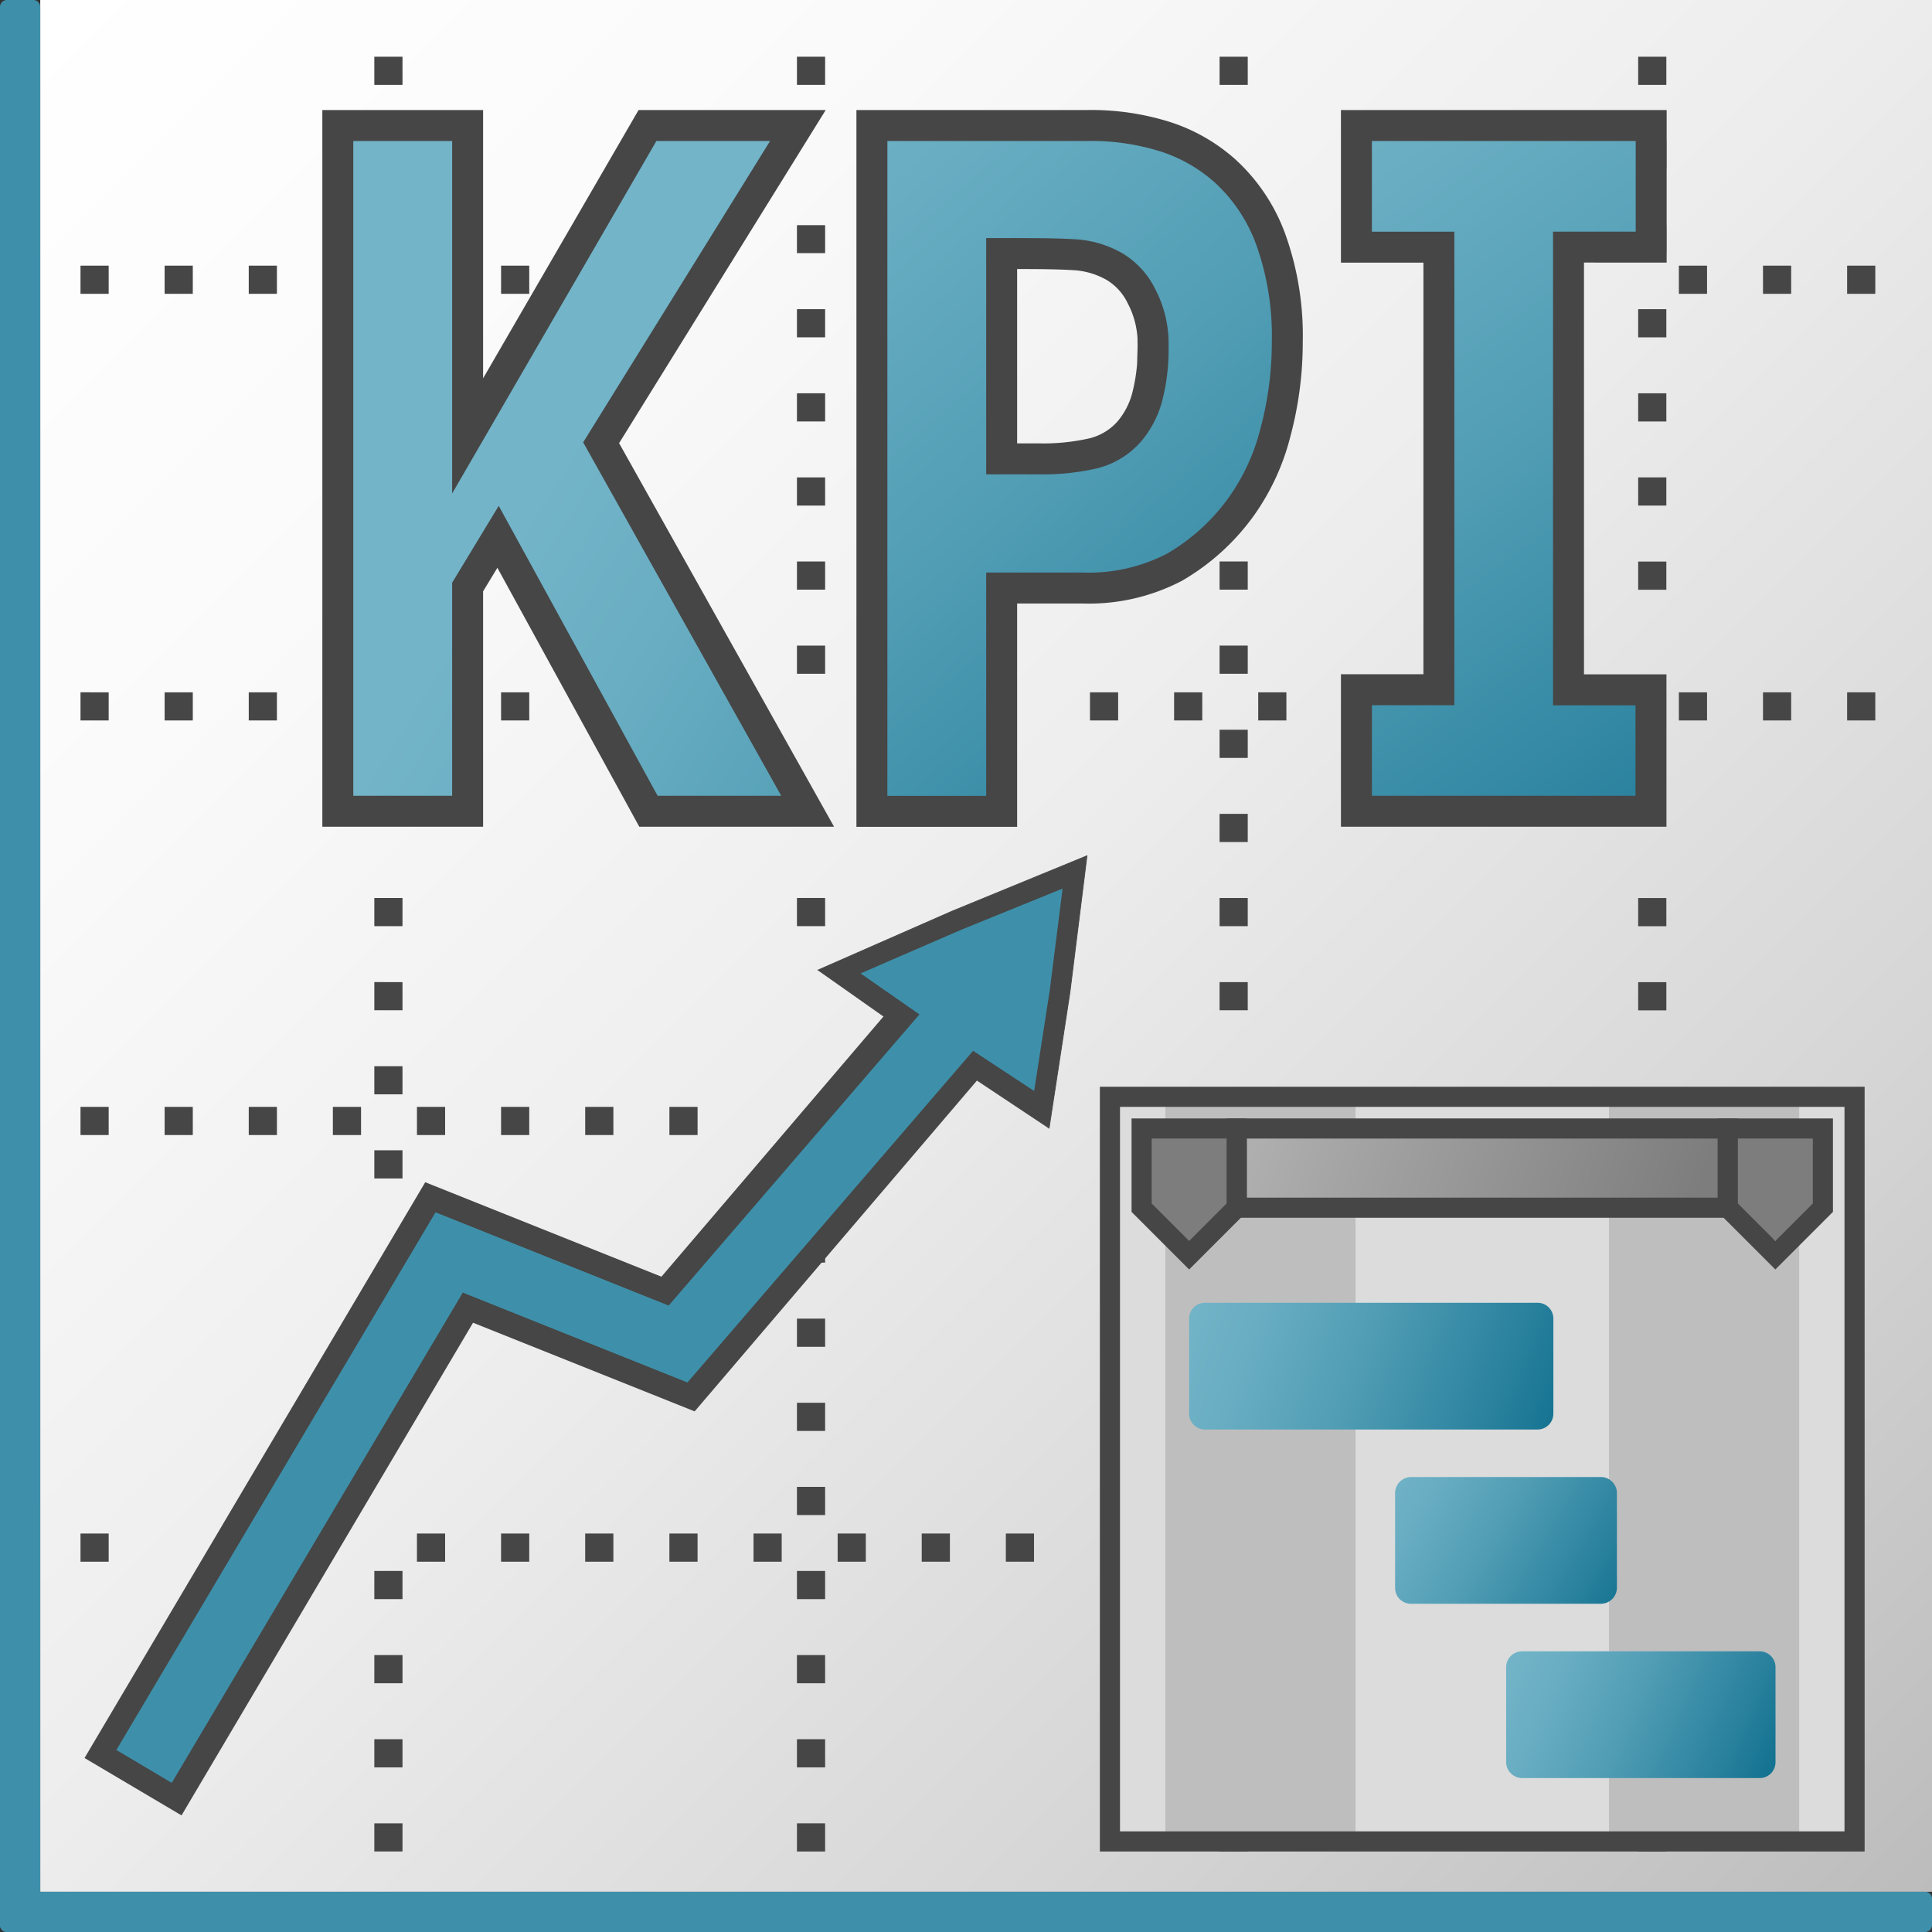 <svg id="Layer_1" data-name="Layer 1" xmlns="http://www.w3.org/2000/svg" xmlns:xlink="http://www.w3.org/1999/xlink" viewBox="0 0 48 48">
  <rect x="0" y="0" width="48" height="48" fill="#333333" stroke="none"/>
  <defs>
    <linearGradient id="linear-gradient" x1="-43.306" y1="685.381" x2="-4.302" y2="724.385" gradientTransform="translate(53.184 -825.884) scale(1.205)" gradientUnits="userSpaceOnUse">
      <stop offset="0" stop-color="#fff"/>
      <stop offset="0.228" stop-color="#fafafa"/>
      <stop offset="0.488" stop-color="#ededed"/>
      <stop offset="0.762" stop-color="#d7d6d6"/>
      <stop offset="1" stop-color="#bdbcbc"/>
    </linearGradient>
    <linearGradient id="linear-gradient-2" x1="50.659" y1="760.694" x2="71.919" y2="778.782" gradientTransform="translate(-24.895 -781.294) scale(0.765 1.042)" gradientUnits="userSpaceOnUse">
      <stop offset="0" stop-color="#73b4c8"/>
      <stop offset="0.175" stop-color="#6aaec3"/>
      <stop offset="0.457" stop-color="#529eb5"/>
      <stop offset="0.809" stop-color="#2c839f"/>
      <stop offset="1" stop-color="#147391"/>
    </linearGradient>
    <linearGradient id="linear-gradient-3" x1="17.416" y1="48.632" x2="35.552" y2="27.777" gradientTransform="matrix(1, 0, 0, -1, -0.144, 50.719)" xlink:href="#linear-gradient-2"/>
    <linearGradient id="linear-gradient-4" x1="30.289" y1="49.061" x2="45.302" y2="28.285" gradientTransform="matrix(1, 0, 0, -1, -0.144, 50.719)" xlink:href="#linear-gradient-2"/>
    <linearGradient id="linear-gradient-5" x1="29.086" y1="776.291" x2="38.33" y2="779.565" gradientTransform="translate(0.326 -744)" xlink:href="#linear-gradient-2"/>
    <linearGradient id="linear-gradient-6" x1="34.012" y1="780.466" x2="39.961" y2="783.956" gradientTransform="translate(0.326 -744)" xlink:href="#linear-gradient-2"/>
    <linearGradient id="linear-gradient-7" x1="37.12" y1="785.128" x2="43.615" y2="788.009" gradientTransform="translate(0.326 -744)" xlink:href="#linear-gradient-2"/>
    <linearGradient id="linear-gradient-8" x1="30.762" y1="771.095" x2="41.524" y2="774.708" gradientTransform="translate(0.326 -744)" gradientUnits="userSpaceOnUse">
      <stop offset="0" stop-color="#b1b1b1"/>
      <stop offset="1" stop-color="#7d7d7d"/>
    </linearGradient>
    <linearGradient id="linear-gradient-9" x1="-140.45" y1="545.281" x2="-138.192" y2="548.508" gradientTransform="translate(364.616 -1387.545) scale(2.541)" xlink:href="#linear-gradient-8"/>
    <linearGradient id="linear-gradient-10" x1="-131.686" y1="549.844" x2="-129.661" y2="552.644" gradientTransform="translate(364.616 -1387.545) scale(2.541)" xlink:href="#linear-gradient-8"/>
  </defs>
  <g id="g911">
    <path id="rect13" d="M1,0H48V47H1Z" fill="url(#linear-gradient)"/>
    <path id="path868" d="M9.3,2.109H10v-.7H9.3Zm0,2.09H10V3.5H9.3Zm0,2.09H10V5.594H9.3Zm0,2.092H10v-.7H9.3Zm0,2.09H10v-.7H9.3Zm0,2.09H10v-.7H9.3Zm0,2.089H10v-.7H9.3Zm0,2.09H10v-.7H9.3Zm0,2.09H10v-.7H9.3Zm0,4.18H10v-.7H9.3Zm0,2.09H10v-.7H9.3Zm0,2.089H10v-.7H9.3Zm0,2.09H10v-.7H9.3Zm0,4.182H10v-.7H9.3Zm0,2.09H10v-.7H9.3Zm0,4.179H10v-.7H9.3Zm0,2.09H10v-.7H9.3Zm0,2.09H10v-.7H9.3ZM9.3,46H10v-.7H9.3Z" fill="#464646"/>
    <path id="path868-3" d="M19.8,2.109h.7v-.7h-.7Zm0,4.18h.7V5.594h-.7Zm0,2.092h.7v-.7h-.7Zm0,2.09h.7v-.7h-.7Zm0,2.09h.7v-.7h-.7Zm0,2.089h.7v-.7h-.7Zm0,2.09h.7v-.7h-.7Zm0,6.27h.7v-.7h-.7Zm0,6.269h.7v-.7h-.7Zm0,2.09h.7v-.7h-.7Zm0,2.092h.7v-.7h-.7Zm0,2.09h.7v-.7h-.7Zm0,2.09h.7v-.7h-.7Zm0,2.089h.7v-.7h-.7Zm0,2.09h.7v-.7h-.7Zm0,2.09h.7v-.7h-.7Zm0,2.09h.7v-.7h-.7Z" fill="#464646"/>
    <path id="path868-3-6" d="M30.3,2.109H31v-.7h-.7Zm0,4.18H31V5.594h-.7Zm0,2.092H31v-.7h-.7Zm0,2.09H31v-.7h-.7Zm0,2.09H31v-.7h-.7Zm0,2.089H31v-.7h-.7Zm0,2.09H31v-.7h-.7Zm0,2.09H31v-.7h-.7Zm0,2.09H31v-.7h-.7Zm0,2.09H31v-.7h-.7Zm0,2.09H31v-.7h-.7Zm0,4.179H31v-.7h-.7Zm0,2.09H31v-.7h-.7Zm0,2.092H31v-.7h-.7Zm0,2.09H31v-.7h-.7Zm0,2.09H31v-.7h-.7Zm0,2.089H31v-.7h-.7Zm0,2.09H31v-.7h-.7Zm0,2.09H31v-.7h-.7Zm0,2.09H31v-.7h-.7Z" fill="#464646"/>
    <path id="path868-3-6-1" d="M40.7,2.109h.7v-.7h-.7Zm0,2.09h.7V3.5h-.7Zm0,2.09h.7V5.594h-.7Zm0,2.092h.7v-.7h-.7Zm0,2.09h.7v-.7h-.7Zm0,2.09h.7v-.7h-.7Zm0,1.5v.591h.7v-.7h-.7Zm0,8.951h.7v-.7h-.7Zm0,2.09h.7v-.7h-.7Zm0,4.179h.7C41.345,28.213,40.881,28.437,40.7,29.279Zm0,2.09h.7v-.7h-.7Zm0,2.092h.7v-.7h-.7Zm0,2.09h.7v-.7h-.7Zm0,2.09h.7v-.7h-.7Zm0,2.089h.7v-.7h-.7Zm0,2.09h.7v-.7h-.7Zm0,2.09h.7v-.7h-.7Zm0,2.09h.7v-.7h-.7Z" fill="#464646"/>
    <path id="path868-2" d="M2,38.8h.7v-.7H2Zm8.359,0h.7v-.7h-.7Zm2.09,0h.7v-.7h-.7Zm2.09,0h.7v-.7h-.7Zm2.092,0h.7v-.7h-.7Zm2.09,0h.7v-.7h-.7Zm2.09,0h.7v-.7h-.7Zm2.089,0h.7v-.7h-.7Zm2.09,0h.7v-.7h-.7Z" fill="#464646"/>
    <path id="path868-3-0" d="M2,28.2h.7v-.7H2Zm2.09,0h.7v-.7h-.7Zm2.09,0h.7v-.7h-.7Zm2.09,0h.7v-.7h-.7Zm2.089,0h.7v-.7h-.7Zm2.09,0h.7v-.7h-.7Zm2.09,0h.7v-.7h-.7Zm2.092,0h.7v-.7h-.7Z" fill="#464646"/>
    <path id="path868-3-6-7" d="M2,17.9h.7v-.7H2Zm2.09,0h.7v-.7h-.7Zm2.09,0h.7v-.7h-.7Zm2.09,0h.7v-.7h-.7Zm2.089,0h.7v-.7h-.7Zm2.09,0h.7v-.7h-.7Zm2.09,0h.7v-.7h-.7Zm2.092,0h.7v-.7h-.7Zm10.449,0h.7v-.7h-.7Zm2.09,0h.7v-.7h-.7Zm2.09,0h.7v-.7h-.7Zm2.09,0h.7v-.7h-.7Zm2.089,0h.7v-.7h-.7Zm2.09,0h.7v-.7h-.7Zm2.09,0h.7v-.7h-.7Zm2.092,0h.7v-.7h-.7Zm2.09,0h.7v-.7h-.7Zm2.09,0h.7v-.7h-.7Z" fill="#464646"/>
    <path id="path868-3-6-1-7" d="M2,7.3h.7v-.7H2Zm2.09,0h.7v-.7h-.7Zm2.09,0h.7v-.7h-.7Zm2.09,0h.7v-.7h-.7Zm2.089,0h.7v-.7h-.7Zm2.09,0h.7v-.7h-.7Zm2.09,0h.7v-.7h-.7Zm2.092,0h.7v-.7h-.7Zm6.269,0h.7v-.7h-.7Zm6.27,0h.7v-.7h-.7Zm2.09,0h.7v-.7h-.7Zm4.179,0h.7v-.7h-.7Zm2.09,0h.7v-.7h-.7Zm4.182,0h.7v-.7h-.7Zm2.09,0h.7v-.7h-.7Zm2.09,0h.7v-.7h-.7Z" fill="#464646"/>
    <path id="path909" d="M20.066,20.156H16.111l-3.737-6.819-.756,1.247v5.572H8.393V3.119h3.225V10.83l4.468-7.711h3.737L14.935,11Z" stroke="#464646" stroke-width="0.769" fill="url(#linear-gradient-2)"/>
    <path id="path911" d="M31.982,8.5a8.614,8.614,0,0,1-.294,2.242,5.482,5.482,0,0,1-.839,1.831,5.348,5.348,0,0,1-1.672,1.521,4.6,4.6,0,0,1-2.284.515H24.886v5.549H21.662V3.119h5.307a6.123,6.123,0,0,1,2.007.286,4.125,4.125,0,0,1,1.453.835,4.284,4.284,0,0,1,1.15,1.728A7.073,7.073,0,0,1,31.982,8.5Zm-3.334.1a2.515,2.515,0,0,0-.285-1.235A1.748,1.748,0,0,0,27.7,6.63a2.269,2.269,0,0,0-.982-.3Q26.239,6.3,25.441,6.3h-.555v5.1h.924a5.534,5.534,0,0,0,1.352-.137,1.75,1.75,0,0,0,.9-.549,2.191,2.191,0,0,0,.445-.87A4.7,4.7,0,0,0,28.648,8.6Z" stroke="#464646" stroke-width="0.769" fill="url(#linear-gradient-3)"/>
    <path id="path913" d="M41.018,20.156H33.7v-3.02h2.049V6.141H33.7V3.119h7.323v3.02H38.969v11h2.049Z" stroke="#464646" stroke-width="0.769" fill="url(#linear-gradient-4)"/>
    <path id="rect844" d="M.173,0H.827A.172.172,0,0,1,1,.173V47.827A.172.172,0,0,1,.827,48H.173A.172.172,0,0,1,0,47.827V.173A.172.172,0,0,1,.173,0Z" fill="#3e90aa"/>
    <path id="rect844-1" d="M48,47.173v.654a.172.172,0,0,1-.173.173H.173A.172.172,0,0,1,0,47.827v-.654A.172.172,0,0,1,.173,47H47.827A.172.172,0,0,1,48,47.173Z" fill="#3e90aa"/>
    <g id="g2594">
      <path id="polyline62-3-2-6-7-2-0" d="M3.305,44.39l7.854-13.273,5.687,2.275,8.208-9.619" fill="none" stroke="#464646" stroke-width="2.8"/>
      <path id="path911-5-9-4-2-4-9" d="M27.006,21.261l-.423,3.388-.518,3.379-2.9-1.928-2.84-2,3.322-1.459Z" fill="#464646" stroke="#464646" stroke-linecap="round" stroke-width="0.019"/>
      <path id="path911-5-9-45-3-1" d="M26.4,22.076l-.318,2.518-.389,2.511-2.178-1.433-2.134-1.488,2.5-1.084Z" fill="#3e90aa"/>
      <path id="polyline62-3-2-7-8-8" d="M3.579,43.886l7.58-12.769,5.687,2.275,7.976-9.26" fill="none" stroke="#3e90aa" stroke-width="1.6"/>
    </g>
    <path id="rect2" d="M27.576,27.25h18.5v18.5h-18.5Z" fill="#dcdcdc"/>
    <path id="rect4" d="M28.954,27.25h4.723v18.5H28.954Z" fill="#bebebe"/>
    <path id="rect6" d="M39.975,27.25H44.7v18.5H39.975Z" fill="#bebebe"/>
    <path id="path19" d="M38.2,35.516H29.938a.393.393,0,0,1-.394-.394h0V32.76a.393.393,0,0,1,.393-.393H38.2a.393.393,0,0,1,.393.393h0v2.362a.394.394,0,0,1-.392.394Z" fill="url(#linear-gradient-5)"/>
    <path id="path32" d="M39.778,39.845H35.054a.393.393,0,0,1-.393-.393h0V37.09a.4.4,0,0,1,.393-.394h4.724a.4.4,0,0,1,.394.394v2.362A.4.4,0,0,1,39.778,39.845Z" fill="url(#linear-gradient-6)"/>
    <path id="path45" d="M43.714,44.176h-5.9a.4.4,0,0,1-.394-.394V41.42a.394.394,0,0,1,.394-.393h5.905a.393.393,0,0,1,.393.393h0v2.362a.394.394,0,0,1-.394.394Z" fill="url(#linear-gradient-7)"/>
    <path id="rect52" d="M30.726,28.037h12.2v1.968h-12.2Z" stroke="#464646" stroke-miterlimit="10" stroke-width="0.5" fill="url(#linear-gradient-8)"/>
    <path id="path954-0" d="M29.033,30.456l-.608-.5v-1.8h2.057V30.3l-.4.318c-.218.175-.407.321-.42.325S29.368,30.728,29.033,30.456Z" fill="url(#linear-gradient-9)"/>
    <path id="polygon59" d="M28.113,27.787v2.322l1.431,1.431,1.431-1.431V27.787Zm.5.5h1.862V29.9l-.931.931-.931-.931Z" fill="#464646"/>
    <path id="path954" d="M43.654,30.459l-.609-.494v-1.8H45.1V30.3l-.4.317c-.218.175-.407.321-.421.325A7.731,7.731,0,0,1,43.654,30.459Z" fill="url(#linear-gradient-10)"/>
    <g id="g1003">
      <path id="polygon66" d="M42.677,27.787v2.322l1.431,1.431,1.431-1.431V27.787Zm.5.5h1.862V29.9l-.931.931-.931-.931Z" fill="#464646"/>
    </g>
    <path id="rect68" d="M27.576,27.25h18.5v18.5h-18.5Z" fill="none" stroke="#464646" stroke-miterlimit="10" stroke-width="0.5"/>
  </g>
</svg>
